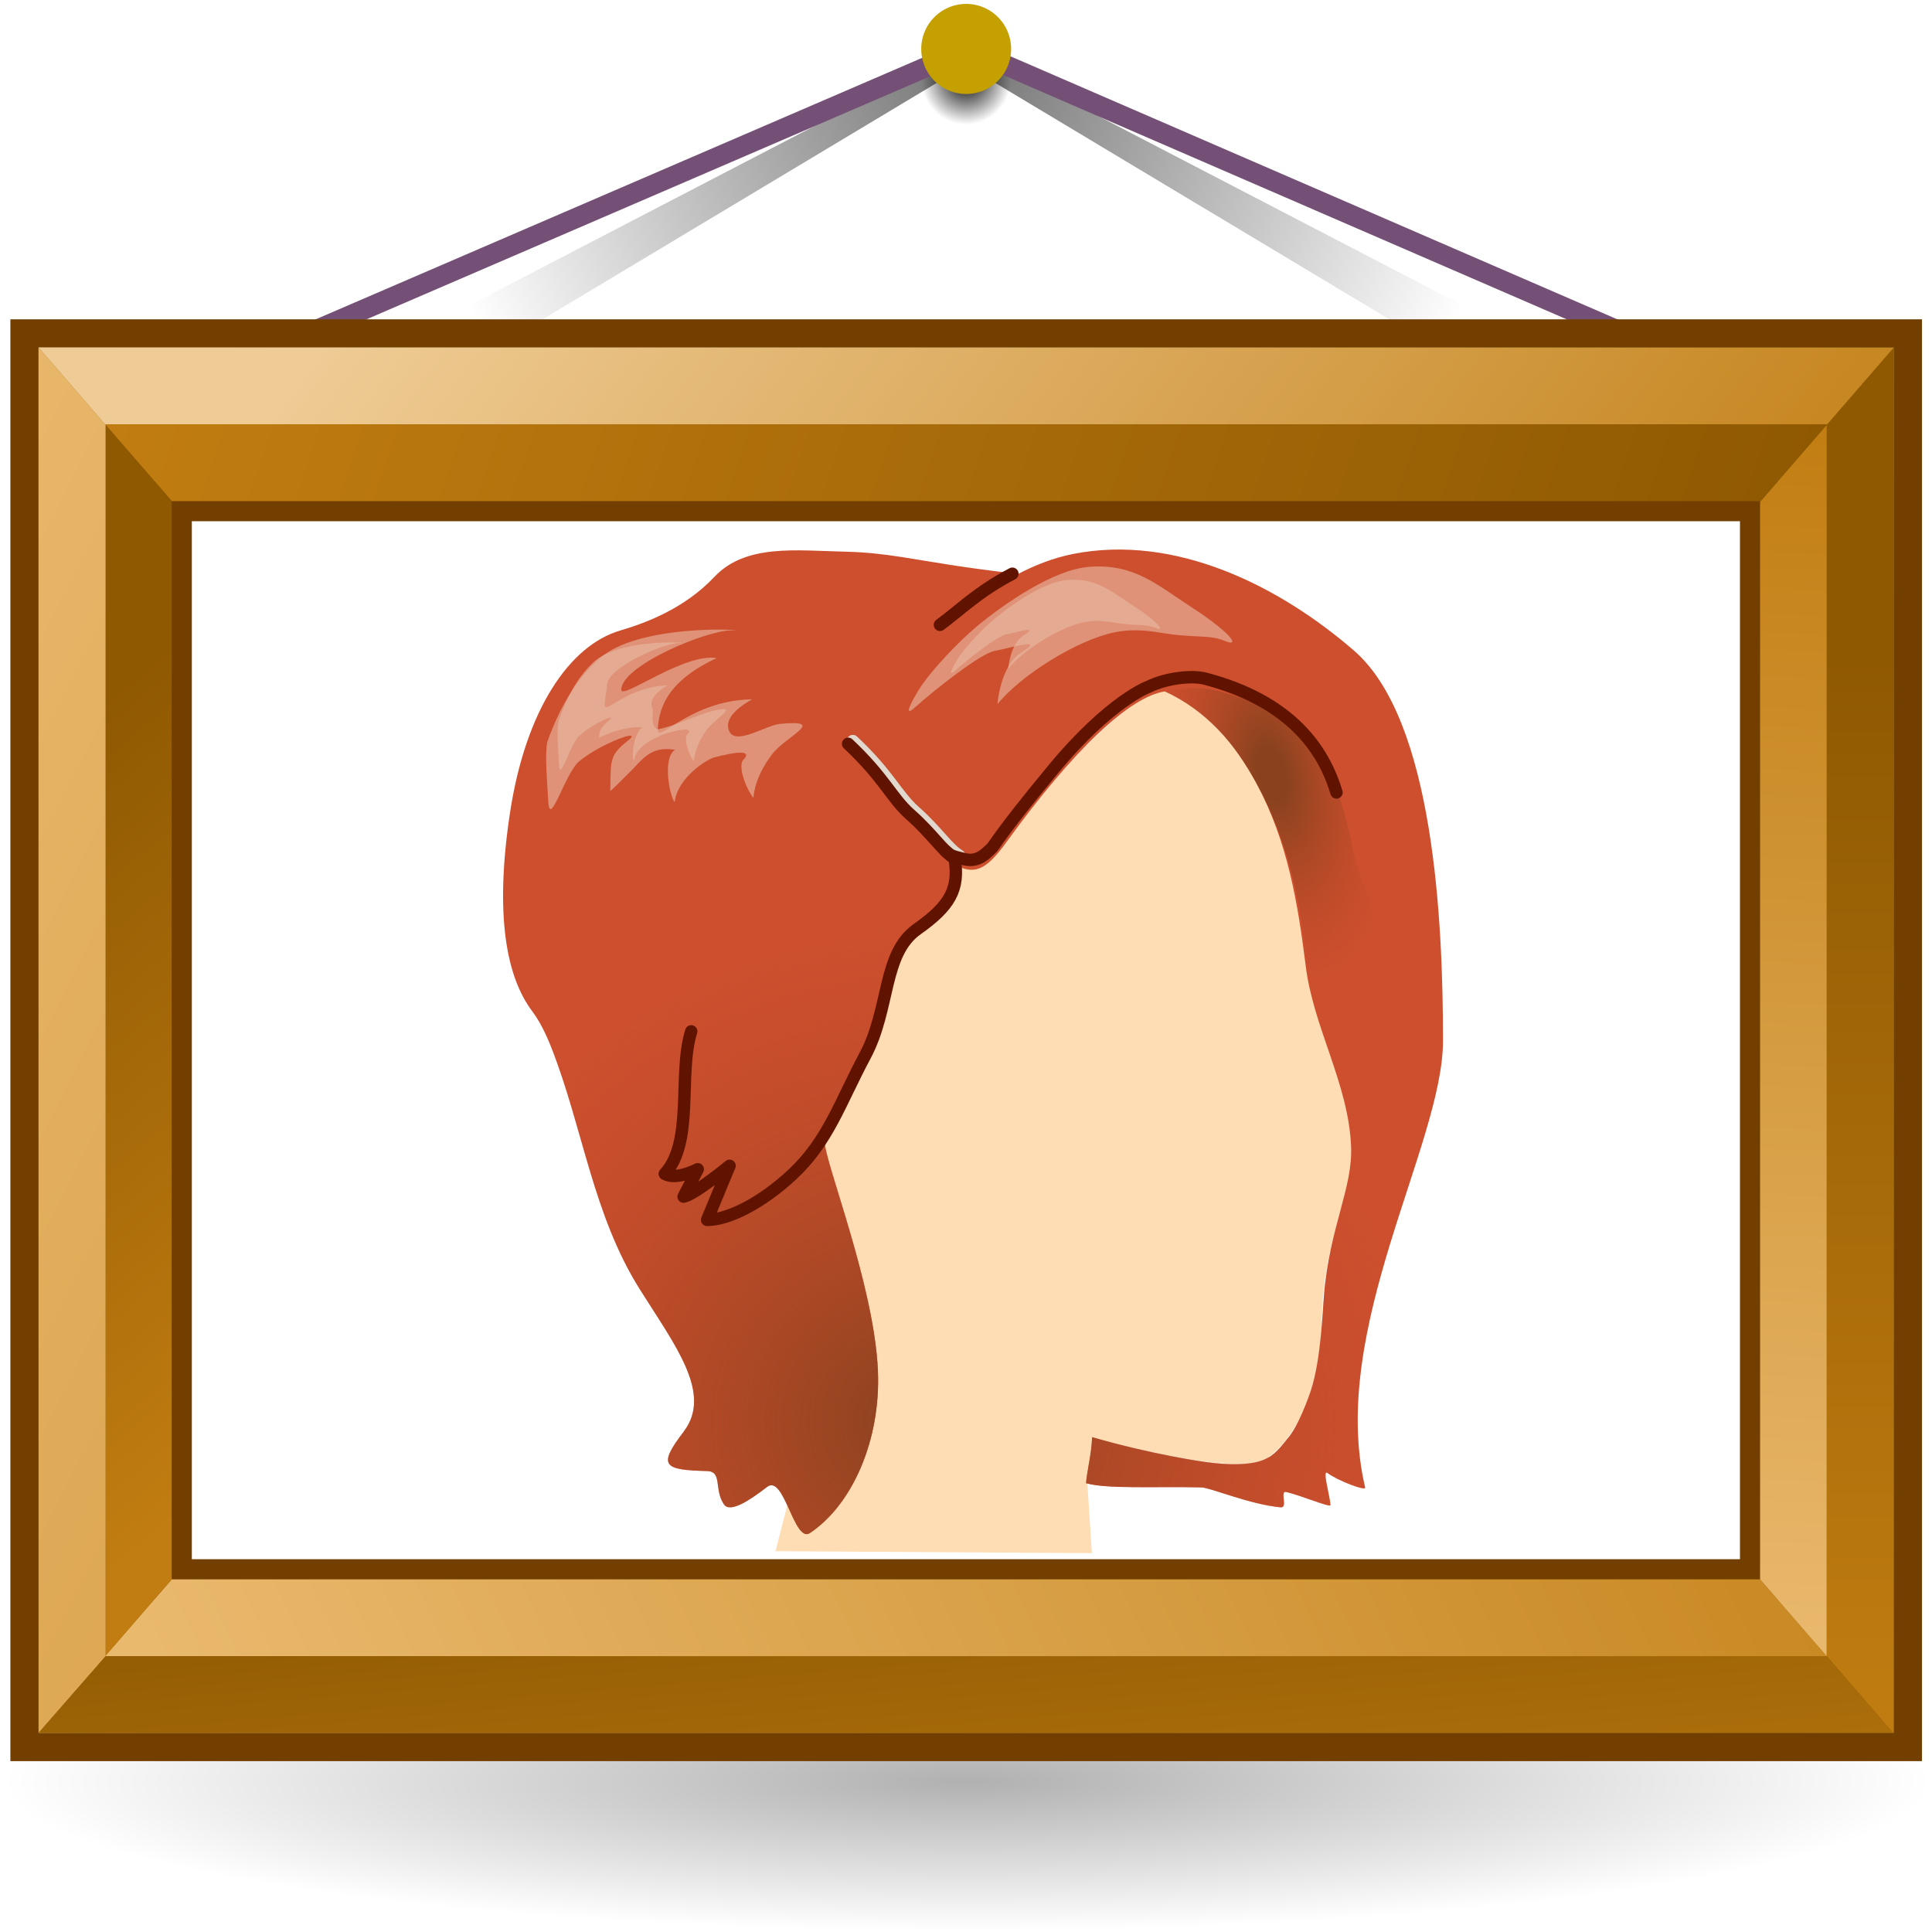 <?xml version="1.0" encoding="UTF-8" standalone="no"?>
<svg
   viewBox="0 0 48 48"
   version="1.1"
   id="svg68"
   sodipodi:docname="houdinihairprocedural.svg"
   inkscape:version="1.3-dev (fdc7329b, 2022-05-31)"
   xml:space="preserve"
   xmlns:inkscape="http://www.inkscape.org/namespaces/inkscape"
   xmlns:sodipodi="http://sodipodi.sourceforge.net/DTD/sodipodi-0.dtd"
   xmlns:xlink="http://www.w3.org/1999/xlink"
   xmlns="http://www.w3.org/2000/svg"
   xmlns:svg="http://www.w3.org/2000/svg"><sodipodi:namedview
     id="namedview68"
     pagecolor="#ffffff"
     bordercolor="#666666"
     borderopacity="1.0"
     inkscape:showpageshadow="2"
     inkscape:pageopacity="0.0"
     inkscape:pagecheckerboard="0"
     inkscape:deskcolor="#d1d1d1"
     showgrid="false"
     inkscape:zoom="13.906434"
     inkscape:cx="20.817703"
     inkscape:cy="24.08957"
     inkscape:window-width="2880"
     inkscape:window-height="1557"
     inkscape:window-x="-8"
     inkscape:window-y="-8"
     inkscape:window-maximized="1"
     inkscape:current-layer="svg68" /><defs
     id="defs36"><linearGradient
       inkscape:collect="always"
       id="linearGradient79"><stop
         style="stop-color:#000000;stop-opacity:0.528;"
         offset="0"
         id="stop78" /><stop
         style="stop-color:#000000;stop-opacity:0;"
         offset="1"
         id="stop79" /></linearGradient><linearGradient
       inkscape:collect="always"
       id="linearGradient77"><stop
         style="stop-color:#000000;stop-opacity:1;"
         offset="0"
         id="stop76" /><stop
         style="stop-color:#000000;stop-opacity:0;"
         offset="1"
         id="stop77" /></linearGradient><linearGradient
       inkscape:collect="always"
       id="linearGradient75"><stop
         style="stop-color:#000000;stop-opacity:0.308;"
         offset="0"
         id="stop74" /><stop
         style="stop-color:#000000;stop-opacity:0;"
         offset="1"
         id="stop75" /></linearGradient><radialGradient
       id="radial-gradient"
       cx="-361.59"
       cy="117.06"
       fx="-361.59"
       fy="117.06"
       r="13.7"
       gradientTransform="translate(654.75 10.81) scale(1.74 .27)"
       gradientUnits="userSpaceOnUse"><stop
         offset=".07"
         stop-color="#212121"
         stop-opacity=".4"
         id="stop1" /><stop
         offset=".89"
         stop-color="#212121"
         stop-opacity="0"
         id="stop2" /></radialGradient><linearGradient
       id="linear-gradient"
       x1="23.7"
       y1="32.1"
       x2="23.7"
       y2="29.09"
       gradientUnits="userSpaceOnUse"
       gradientTransform="matrix(1.378,0,0,1.382,-9.077,-10.17)"><stop
         offset="0"
         stop-color="#edc961"
         id="stop3" /><stop
         offset=".35"
         stop-color="#fcaf3e"
         id="stop4" /><stop
         offset="1"
         stop-color="#ce5c00"
         id="stop5" /></linearGradient><linearGradient
       id="linear-gradient-2"
       x1="24"
       y1="25.55"
       x2="24"
       y2="15.89"
       gradientUnits="userSpaceOnUse"
       gradientTransform="matrix(1.378,0,0,1.382,-9.077,-10.17)"><stop
         offset=".01"
         stop-color="#fef8c5"
         id="stop6" /><stop
         offset=".1"
         stop-color="#fde27d"
         id="stop7" /><stop
         offset=".24"
         stop-color="#fcaf30"
         id="stop8" /><stop
         offset=".58"
         stop-color="#f57900"
         id="stop9" /><stop
         offset=".81"
         stop-color="#c7334a"
         id="stop10" /><stop
         offset=".94"
         stop-color="#8e3459"
         id="stop11" /></linearGradient><linearGradient
       id="linear-gradient-3"
       x1="14.35"
       y1="22.68"
       x2="14.35"
       y2="20.98"
       gradientTransform="matrix(1, 0, 0, 1, 0, 0)"
       gradientUnits="userSpaceOnUse"><stop
         offset=".04"
         stop-color="#ff734b"
         id="stop12" /><stop
         offset="1"
         stop-color="#87196f"
         id="stop13" /></linearGradient><linearGradient
       id="linear-gradient-4"
       x1="35.01"
       y1="21.65"
       x2="35.01"
       y2="19.72"
       xlink:href="#linear-gradient-3"
       gradientTransform="matrix(1.378,0,0,1.382,-9.077,-10.17)" /><linearGradient
       id="linear-gradient-5"
       x1="12.52"
       y1="21.32"
       x2="12.52"
       y2="17"
       xlink:href="#linear-gradient-3"
       gradientTransform="matrix(1.378,0,0,1.382,-9.077,-10.17)" /><linearGradient
       id="linear-gradient-6"
       x1="3.61"
       y1="23"
       x2="12.22"
       y2="26.36"
       gradientTransform="matrix(1, 0, 0, 1, 0, 0)"
       gradientUnits="userSpaceOnUse"><stop
         offset="0"
         stop-color="#b9bcb5"
         id="stop14" /><stop
         offset="1"
         stop-color="#232729"
         id="stop15" /></linearGradient><linearGradient
       id="linear-gradient-7"
       x1="35.78"
       y1="22.5"
       x2="44.39"
       y2="25.86"
       xlink:href="#linear-gradient-6"
       gradientTransform="matrix(1.378,0,0,1.591,-9.077,-13.017)" /><linearGradient
       id="linear-gradient-8"
       x1="9.24"
       y1="8.58"
       x2="38.26"
       y2="19.91"
       xlink:href="#linear-gradient-6"
       gradientTransform="matrix(1.378,0,0,1.591,-9.077,-13.017)" /><linearGradient
       id="linear-gradient-9"
       x1="9.74"
       y1="28.95"
       x2="38.75"
       y2="40.28"
       xlink:href="#linear-gradient-6"
       gradientTransform="matrix(1.378,0,0,1.591,-9.077,-13.017)" /><linearGradient
       id="linear-gradient-10"
       x1="23.95"
       y1="30.13"
       x2="23.95"
       y2="31.22"
       gradientUnits="userSpaceOnUse"
       gradientTransform="matrix(1.378,0,0,1.382,-9.077,-10.17)"><stop
         offset="0"
         stop-color="#f5fdec"
         id="stop16" /><stop
         offset="1"
         stop-color="#c5f5d4"
         id="stop17" /></linearGradient><radialGradient
       id="radial-gradient-2"
       cx="24.28"
       cy="25.7"
       fx="24.28"
       fy="25.7"
       r="47.67"
       gradientTransform="matrix(1.378,0,0,0.138,-9.077,21.799)"
       gradientUnits="userSpaceOnUse"><stop
         offset=".06"
         stop-color="#fef8c5"
         id="stop18" /><stop
         offset=".11"
         stop-color="#fdef7d"
         id="stop19" /><stop
         offset=".22"
         stop-color="#fc9a30"
         id="stop20" /><stop
         offset=".65"
         stop-color="#8d63a8"
         id="stop21" /><stop
         offset="1"
         stop-color="#3443a4"
         id="stop22" /></radialGradient><linearGradient
       id="linear-gradient-11"
       x1="34.3"
       y1="26.49"
       x2="34.96"
       y2="29.46"
       gradientTransform="matrix(1, 0, 0, 1, 0, 0)"
       gradientUnits="userSpaceOnUse"><stop
         offset="0"
         stop-color="#8d63a8"
         id="stop23" /><stop
         offset="1"
         stop-color="#3443a4"
         id="stop24" /></linearGradient><linearGradient
       id="linear-gradient-12"
       x1="15.04"
       y1="26.62"
       x2="14.75"
       y2="29.67"
       xlink:href="#linear-gradient-11"
       gradientTransform="matrix(1.378,0,0,1.382,-9.077,-10.17)" /><linearGradient
       id="linear-gradient-13"
       x1="31.96"
       y1="21.31"
       x2="35.23"
       y2="26.47"
       gradientTransform="matrix(1, 0, 0, 1, 0, 0)"
       gradientUnits="userSpaceOnUse"><stop
         offset=".04"
         stop-color="#ff734b"
         id="stop25" /><stop
         offset="1"
         stop-color="#4c3158"
         id="stop26" /></linearGradient><linearGradient
       id="linear-gradient-14"
       x1="15.76"
       y1="28.94"
       x2="12.2"
       y2="25.17"
       xlink:href="#linear-gradient-13"
       gradientTransform="matrix(1.378,0,0,1.382,-9.077,-10.17)" /><linearGradient
       id="linear-gradient-15"
       x1=".88"
       y1="20.71"
       x2="41.42"
       y2="44.27"
       gradientTransform="matrix(1, 0, 0, 1, 0, 0)"
       gradientUnits="userSpaceOnUse"><stop
         offset="0"
         stop-color="#e9b96e"
         id="stop27" /><stop
         offset="1"
         stop-color="#c17d11"
         id="stop28" /></linearGradient><linearGradient
       id="linear-gradient-16"
       x1="40.11"
       y1="35.41"
       x2="40.11"
       y2="18.43"
       gradientTransform="matrix(1, 0, 0, 1, 0, 0)"
       gradientUnits="userSpaceOnUse"><stop
         offset="0"
         stop-color="#c17d11"
         id="stop29" /><stop
         offset="1"
         stop-color="#8f5902"
         id="stop30" /></linearGradient><linearGradient
       id="linear-gradient-17"
       x1="17.09"
       y1="7.82"
       x2="36.01"
       y2="23.91"
       gradientUnits="userSpaceOnUse"
       gradientTransform="matrix(1.378,0,0,1.591,-9.077,-13.017)"><stop
         offset="0"
         stop-color="#efcc96"
         id="stop31" /><stop
         offset="1"
         stop-color="#c17d11"
         id="stop32" /></linearGradient><linearGradient
       id="linear-gradient-18"
       x1="24.3"
       y1="39.49"
       x2="23.77"
       y2="32.12"
       xlink:href="#linear-gradient-16"
       gradientTransform="matrix(1.378,0,0,1.591,-9.077,-13.017)" /><linearGradient
       id="linear-gradient-19"
       x1="12.53"
       y1="39.99"
       x2="41.92"
       y2="24.06"
       xlink:href="#linear-gradient-15"
       gradientTransform="matrix(1.378,0,0,1.591,-9.077,-13.017)" /><linearGradient
       id="linear-gradient-20"
       x1="38.52"
       y1="34.04"
       x2="39.36"
       y2="14.65"
       xlink:href="#linear-gradient-15"
       gradientTransform="matrix(1.378,0,0,1.591,-9.077,-13.017)" /><linearGradient
       id="linear-gradient-21"
       x1="10.42"
       y1="9.87"
       x2="37.34"
       y2="20.39"
       xlink:href="#linear-gradient-16"
       gradientTransform="matrix(1.378,0,0,1.591,-9.077,-13.017)" /><linearGradient
       id="linear-gradient-22"
       x1="12.63"
       y1="29.92"
       x2="6.05"
       y2="20.84"
       xlink:href="#linear-gradient-16"
       gradientTransform="matrix(1.378,0,0,1.591,-9.077,-13.017)" /><linearGradient
       id="linear-gradient-23"
       x1="32.01"
       y1="24.02"
       x2="32.01"
       y2="22.86"
       xlink:href="#linear-gradient-3"
       gradientTransform="matrix(1.378,0,0,1.382,-9.077,-10.17)" /><linearGradient
       id="linear-gradient-24"
       x1="18.43"
       y1="24.39"
       x2="18.43"
       y2="23.7"
       xlink:href="#linear-gradient-3"
       gradientTransform="matrix(1.378,0,0,1.382,-9.077,-10.17)" /><linearGradient
       id="linear-gradient-25"
       x1="14.72"
       y1="28.09"
       x2="32.69"
       y2="28.09"
       gradientTransform="matrix(1, 0, 0, 1, 0, 0)"
       gradientUnits="userSpaceOnUse"><stop
         offset="0"
         stop-color="#fff"
         stop-opacity=".3"
         id="stop33" /><stop
         offset=".33"
         stop-color="#fff8f8"
         id="stop34" /><stop
         offset=".64"
         stop-color="#fff8f8"
         id="stop35" /><stop
         offset="1"
         stop-color="#fff"
         stop-opacity=".3"
         id="stop36" /></linearGradient><linearGradient
       id="linear-gradient-26"
       x1="13.19"
       y1="28.48"
       x2="32.77"
       y2="28.48"
       gradientTransform="matrix(-1.376,0.089,-0.089,-1.379,61.483,66.479)"
       xlink:href="#linear-gradient-25" /><linearGradient
       id="linear-gradient-27"
       x1="17.3"
       y1="26.21"
       x2="30.97"
       y2="26.21"
       xlink:href="#linear-gradient-25"
       gradientTransform="matrix(1.378,0,0,1.382,-9.077,-10.17)" /><linearGradient
       id="linear-gradient-28"
       x1="17.3"
       y1="25.84"
       x2="30.97"
       y2="25.84"
       xlink:href="#linear-gradient-25"
       gradientTransform="matrix(1.378,0,0,1.382,-9.077,-10.17)" /><linearGradient
       id="linear-gradient-29"
       x1="17.3"
       y1="26.19"
       x2="30.97"
       y2="26.19"
       xlink:href="#linear-gradient-25"
       gradientTransform="matrix(1.378,0,0,1.382,-9.077,-10.17)" /><linearGradient
       id="linear-gradient-30"
       x1="17.3"
       y1="26.3"
       x2="30.97"
       y2="26.3"
       xlink:href="#linear-gradient-25"
       gradientTransform="matrix(1.378,0,0,1.382,-9.077,-10.17)" /><linearGradient
       id="linear-gradient-31"
       x1="17.33"
       y1="26.76"
       x2="30.84"
       y2="26.76"
       xlink:href="#linear-gradient-25"
       gradientTransform="matrix(1.378,0,0,1.382,-9.077,-10.17)" /><linearGradient
       id="linear-gradient-32"
       x1="17.36"
       y1="27.07"
       x2="32.41"
       y2="27.07"
       xlink:href="#linear-gradient-25"
       gradientTransform="matrix(1.378,0,0,1.382,-9.077,-10.17)" /><linearGradient
       id="linear-gradient-33"
       x1="19.9"
       y1="27.34"
       x2="33.57"
       y2="27.34"
       gradientTransform="matrix(1.378,-0.048,0.048,1.381,-10.359,-8.899)"
       xlink:href="#linear-gradient-25" /><linearGradient
       id="linear-gradient-34"
       x1="17.26"
       y1="29.22"
       x2="30.93"
       y2="29.22"
       xlink:href="#linear-gradient-25"
       gradientTransform="matrix(1.378,0,0,1.382,-9.077,-10.17)" /><linearGradient
       inkscape:collect="always"
       xlink:href="#linear-gradient-6"
       id="linearGradient69"
       gradientUnits="userSpaceOnUse"
       x1="3.61"
       y1="23"
       x2="12.22"
       y2="26.36"
       gradientTransform="matrix(1.378,0,0,1.591,-9.077,-13.017)" /><linearGradient
       inkscape:collect="always"
       xlink:href="#linear-gradient-15"
       id="linearGradient72"
       gradientUnits="userSpaceOnUse"
       x1=".88"
       y1="20.71"
       x2="41.42"
       y2="44.27"
       gradientTransform="matrix(1.378,0,0,1.591,-9.077,-13.017)" /><linearGradient
       inkscape:collect="always"
       xlink:href="#linear-gradient-16"
       id="linearGradient73"
       gradientUnits="userSpaceOnUse"
       x1="40.11"
       y1="35.41"
       x2="40.11"
       y2="18.43"
       gradientTransform="matrix(1.378,0,0,1.591,-9.077,-13.017)" /><radialGradient
       inkscape:collect="always"
       xlink:href="#linearGradient75"
       id="radialGradient75"
       cx="24.025"
       cy="44.261"
       fx="24.025"
       fy="44.261"
       r="23.952"
       gradientTransform="matrix(1,0,0,0.155,0,37.398)"
       gradientUnits="userSpaceOnUse" /><radialGradient
       inkscape:collect="always"
       xlink:href="#linearGradient77"
       id="radialGradient77"
       cx="24.004"
       cy="1.216"
       fx="24.004"
       fy="1.216"
       r="1.117"
       gradientTransform="matrix(1,0,0,1.002,0,0.76)"
       gradientUnits="userSpaceOnUse" /><linearGradient
       inkscape:collect="always"
       xlink:href="#linearGradient79"
       id="linearGradient80"
       x1="23.186"
       y1="2.059"
       x2="11.644"
       y2="7.805"
       gradientUnits="userSpaceOnUse"
       gradientTransform="matrix(1.037,0,0,1.05,-0.37,-0.425)" /><linearGradient
       inkscape:collect="always"
       xlink:href="#linearGradient79"
       id="linearGradient81"
       gradientUnits="userSpaceOnUse"
       gradientTransform="matrix(-1.037,0,0,1.05,48.37,-0.425)"
       x1="23.186"
       y1="2.059"
       x2="11.644"
       y2="7.805" /><inkscape:perspective
       sodipodi:type="inkscape:persp3d"
       inkscape:vp_x="0 : 396 : 1"
       inkscape:vp_y="0 : 1000 : 0"
       inkscape:vp_z="612 : 396 : 1"
       inkscape:persp3d-origin="306 : 264 : 1"
       id="perspective8871" /><radialGradient
       inkscape:collect="always"
       xlink:href="#SVGID_1_"
       id="radialGradient8908"
       gradientUnits="userSpaceOnUse"
       gradientTransform="matrix(1.035,0,0,1,-10.248,0)"
       cx="366.552"
       cy="353.405"
       r="30.909" /><radialGradient
       inkscape:collect="always"
       xlink:href="#SVGID_2_"
       id="radialGradient8910"
       gradientUnits="userSpaceOnUse"
       gradientTransform="matrix(0.801,-0.633,0.459,0.542,-84.028,392.311)"
       cx="367.289"
       cy="348.202"
       r="23.927" /><radialGradient
       inkscape:collect="always"
       xlink:href="#SVGID_3_"
       id="radialGradient8912"
       gradientUnits="userSpaceOnUse"
       gradientTransform="matrix(1.035,0,0,1,-10.248,0)"
       cx="360.202"
       cy="367.898"
       r="23.198" /><radialGradient
       inkscape:collect="always"
       xlink:href="#SVGID_4_"
       id="radialGradient8914"
       gradientUnits="userSpaceOnUse"
       gradientTransform="matrix(0.227,0.976,-0.505,0.11,464.976,-51.696)"
       cx="370.755"
       cy="348.225"
       r="15.494" /><radialGradient
       id="SVGID_1_"
       cx="366.552"
       cy="353.405"
       r="30.909"
       gradientTransform="matrix(1.035,0,0,1,-10.248,0)"
       gradientUnits="userSpaceOnUse"><stop
         offset="0.399"
         style="stop-color:#FDD6BF;stop-opacity:0"
         id="stop8811" /><stop
         offset="0.54"
         style="stop-color:#FDCDA2"
         id="stop8813" /><stop
         offset="0.859"
         style="stop-color:#FDCDA2;stop-opacity:0"
         id="stop8815" /></radialGradient><radialGradient
       id="SVGID_2_"
       cx="367.289"
       cy="348.202"
       r="23.927"
       gradientTransform="matrix(0.801,-0.633,0.459,0.542,-84.028,392.311)"
       gradientUnits="userSpaceOnUse"><stop
         offset="0"
         style="stop-color:#FABA9A"
         id="stop8820" /><stop
         offset="0.472"
         style="stop-color:#FDCDA2;stop-opacity:0"
         id="stop8822" /><stop
         offset="0.804"
         style="stop-color:#FFFFFF;stop-opacity:0"
         id="stop8824" /></radialGradient><radialGradient
       id="SVGID_3_"
       cx="360.202"
       cy="367.898"
       r="23.198"
       gradientTransform="matrix(1.035,0,0,1,-10.248,0)"
       gradientUnits="userSpaceOnUse"><stop
         offset="0"
         style="stop-color:#8A421E"
         id="stop8831" /><stop
         offset="0.65"
         style="stop-color:#B84826;stop-opacity:0"
         id="stop8833" /><stop
         offset="1"
         style="stop-color:#FFFFFF;stop-opacity:0"
         id="stop8835" /></radialGradient><radialGradient
       id="SVGID_4_"
       cx="370.755"
       cy="348.225"
       r="15.494"
       gradientTransform="matrix(0.227,0.976,-0.505,0.11,464.976,-51.696)"
       gradientUnits="userSpaceOnUse"><stop
         offset="0.055"
         style="stop-color:#8A421E"
         id="stop8840" /><stop
         offset="0.417"
         style="stop-color:#B84826;stop-opacity:0"
         id="stop8842" /><stop
         offset="1"
         style="stop-color:#FFFFFF;stop-opacity:0"
         id="stop8844" /></radialGradient><radialGradient
       inkscape:collect="always"
       xlink:href="#SVGID_4_"
       id="radialGradient8942"
       gradientUnits="userSpaceOnUse"
       gradientTransform="matrix(0.184,0.792,-0.409,0.089,105.798,-305.407)"
       cx="370.755"
       cy="348.225"
       r="15.494" /><radialGradient
       inkscape:collect="always"
       xlink:href="#SVGID_3_"
       id="radialGradient8945"
       gradientUnits="userSpaceOnUse"
       gradientTransform="matrix(0.838,0,0,0.812,-279.153,-263.421)"
       cx="360.202"
       cy="367.898"
       r="23.198" /></defs><path
     style="fill:url(#linearGradient81);fill-opacity:1;fill-rule:evenodd;stroke:none;stroke-width:1px;stroke-linecap:butt;stroke-linejoin:miter;stroke-opacity:1"
     d="M 37.983,8.441 23.695,1.017 23.933,1.584 35.275,8.387 Z"
     id="path80"
     sodipodi:nodetypes="ccccc" /><path
     style="fill:url(#linearGradient80);fill-opacity:1;fill-rule:evenodd;stroke:none;stroke-width:1px;stroke-linecap:butt;stroke-linejoin:miter;stroke-opacity:1"
     d="M 10.017,8.441 24.305,1.017 24.067,1.584 12.725,8.387 Z"
     id="path77"
     sodipodi:nodetypes="ccccc" /><path
     id="path75"
     style="fill:url(#radialGradient77);fill-opacity:1;stroke-width:1"
     d="M 25.121,1.978 A 1.117,1.119 0 0 1 24.004,3.097 1.117,1.119 0 0 1 22.888,1.978 1.117,1.119 0 0 1 24.004,0.859 1.117,1.119 0 0 1 25.121,1.978 Z"
     clip-path="none" /><path
     id="ellipse36"
     d="M 47.977,44.261 A 23.952,3.714 0 0 1 24.025,47.975 23.952,3.714 0 0 1 0.074,44.261 23.952,3.714 0 0 1 24.025,40.547 23.952,3.714 0 0 1 47.977,44.261 Z"
     clip-path="none"
     style="stroke-width:1;fill-opacity:1;fill:url(#radialGradient75)" /><path
     id="polyline36"
     style="fill:none;stroke:#755076;stroke-width:0.5px;stroke-miterlimit:10"
     d="M 43.109,9.475 24.055,1.216 4.9,9.475"
     clip-path="none"
     sodipodi:nodetypes="ccc" /><path
     id="circle36"
     style="fill:#c4a000;stroke-width:1"
     d="M 25.121,1.216 A 1.117,1.119 0 0 1 24.004,2.335 1.117,1.119 0 0 1 22.888,1.216 1.117,1.119 0 0 1 24.004,0.097 1.117,1.119 0 0 1 25.121,1.216 Z"
     clip-path="none" /><path
     id="rect36"
     style="fill:none;stroke:#723f00;stroke-width:1.4px;stroke-miterlimit:10"
     d="M 0.958,8.633 H 47.051 V 43.055 H 0.958 Z"
     clip-path="none" /><path
     id="polygon40"
     style="fill:url(#linearGradient69);stroke-width:1"
     d="M 0.958,43.055 V 8.633 L 4.266,12.45 V 39.238 Z"
     clip-path="none" /><path
     id="polygon41"
     style="fill:url(#linear-gradient-7);stroke-width:1"
     d="m 47.051,43.055 h -0.014 L 43.729,39.238 V 12.466 l 3.322,-3.834 z"
     clip-path="none" /><path
     id="polygon42"
     style="fill:url(#linear-gradient-8);stroke-width:1"
     d="M 43.729,12.45 H 4.266 L 0.958,8.633 H 47.051 l -3.322,3.834 z"
     clip-path="none" /><path
     id="polygon43"
     style="fill:url(#linear-gradient-9);stroke-width:1"
     d="m 4.266,39.238 h 39.464 l 3.308,3.818 H 0.958 Z"
     clip-path="none" /><path
     d="M 0.958,8.633 V 43.055 H 47.051 V 8.633 Z M 43.729,39.238 H 4.266 V 12.45 h 39.464 z"
     style="fill:#8f5902;stroke-width:1"
     id="path49"
     clip-path="none" /><path
     id="polygon49"
     style="fill:url(#linearGradient72);stroke-width:1"
     d="m 2.626,10.557 v 30.589 l -1.668,1.909 V 8.633 Z"
     clip-path="none" /><path
     id="polygon50"
     style="fill:url(#linearGradient73);stroke-width:1"
     d="M 45.383,41.146 V 10.557 L 47.051,8.633 V 43.055 h -0.014 z"
     clip-path="none" /><path
     id="polygon51"
     style="fill:url(#linear-gradient-17);stroke-width:1"
     d="m 2.626,10.542 v 0.016 L 0.958,8.633 H 47.051 L 45.383,10.557 v -0.016 z"
     clip-path="none" /><path
     id="polygon52"
     style="fill:url(#linear-gradient-18);stroke-width:1"
     d="M 47.038,43.055 H 0.958 L 2.626,41.146 H 45.383 Z"
     clip-path="none" /><path
     id="rect52"
     style="fill:none;stroke:#723f00;stroke-width:1;stroke-miterlimit:10"
     d="M 4.266,12.45 H 43.729 V 39.238 H 4.266 Z"
     clip-path="none" /><path
     id="polygon53"
     style="fill:url(#linear-gradient-19);stroke-width:1"
     d="m 2.626,41.146 v -0.016 L 4.266,39.238 h 39.464 l 1.654,1.909 z"
     clip-path="none" /><path
     id="polygon54"
     style="fill:url(#linear-gradient-20);stroke-width:1"
     d="M 43.729,39.238 V 12.466 l 1.654,-1.909 v 30.589 z"
     clip-path="none" /><path
     id="polygon55"
     style="fill:url(#linear-gradient-21);stroke-width:1"
     d="M 2.626,10.542 H 45.383 v 0.016 l -1.654,1.909 v -0.016 H 4.266 L 2.626,10.557 Z"
     clip-path="none" /><path
     id="polygon56"
     style="fill:url(#linear-gradient-22);stroke-width:1"
     d="M 2.626,41.131 V 10.557 L 4.266,12.45 V 39.238 Z"
     clip-path="none" /><path
     d="m 27.127,38.587 -0.113,-1.753 c 0.041,-0.525 0.128,-1.107 0.128,-1.107 0,0 1.566,0.421 2.765,0.583 0.692,0.092 1.324,0.102 1.602,-0.102 0.633,-0.466 1.281,-1.542 1.333,-3.507 0.053,-1.964 0.781,-3.066 0.741,-4.203 -0.032,-0.861 -0.416,-2.103 -0.696,-2.858 -0.393,-1.061 -0.45,-2.139 -0.647,-3.259 -0.279,-1.546 -0.874,-3.185 -2.008,-4.327 -0.363,-0.363 -0.8,-0.672 -1.293,-0.899 -0.459,0.066 -1.095,0.527 -1.823,1.24 -0.637,0.626 -1.341,1.442 -2.112,2.493 -0.259,0.358 -0.467,0.563 -0.676,0.638 -0.195,0.068 -0.394,0.033 -0.646,-0.109 0.062,0.293 0.022,0.593 -0.04,0.785 -0.267,0.815 -1.443,0.93 -1.696,2.564 -0.08,0.514 -0.249,1.029 -0.447,1.507 -0.39,0.938 -0.895,1.745 -1.077,2.17 0.147,1.121 0.463,3.038 0.428,4.835 -0.017,0.803 -0.104,1.581 -0.306,2.255 -0.188,0.623 -0.477,1.16 -0.902,1.538 l -0.375,1.468 z"
     id="path8808"
     style="fill:#ffddb4;stroke-width:0.061"
     inkscape:connector-curvature="0"
     sodipodi:nodetypes="cccccccccccccccccccccccc" /><path
     d="m 16.99,35.567 c -0.659,0.857 -0.504,0.954 0.578,0.981 0.389,0.01 0.166,0.462 0.422,0.831 0.16,0.225 0.675,-0.133 1.068,-0.436 0.429,-0.331 0.672,1.415 1.068,1.144 1.051,-0.703 1.76,-2.309 1.687,-4.032 -0.091,-2.13 -1.328,-5.188 -1.328,-5.716 0.272,-0.645 1.249,-2.083 1.485,-3.604 0.31,-2.014 2.029,-1.721 1.708,-3.277 0.516,0.296 0.809,0.18 1.323,-0.53 1.665,-2.303 3.076,-3.624 3.939,-3.75 1.036,0.48 1.736,1.269 2.29,2.312 0.761,1.425 1.014,2.937 1.21,4.508 0.19,1.532 1.055,2.906 1.127,4.469 0.049,1.044 -0.532,2.014 -0.671,3.687 -0.036,0.4 -0.072,1.589 -0.319,2.363 -0.055,0.179 -0.322,0.927 -0.59,1.226 -0.058,0.066 -0.267,0.368 -0.492,0.477 -0.048,0.022 -0.365,0.258 -1.504,0.109 -0.079,-0.01 -1.352,-0.186 -2.856,-0.622 -0.019,0.435 -0.137,0.886 -0.151,1.144 0.534,0.149 1.692,0.077 2.867,0.104 0.213,0.003 1.209,0.426 1.968,0.495 0.19,0.017 -0.029,-0.416 0.132,-0.381 0.322,0.067 1.106,0.396 1.104,0.326 0,-0.181 -0.215,-0.905 -0.074,-0.798 0.254,0.19 0.96,0.458 0.936,0.361 -0.927,-3.922 1.934,-8.517 1.934,-11.102 0,-2.951 -0.222,-7.974 -2.215,-9.695 -1.825,-1.579 -4.407,-2.907 -6.983,-2.397 -0.48,0.096 -0.936,0.276 -1.355,0.493 -1.371,-0.15 -2.186,-0.308 -2.889,-0.417 -0.465,-0.071 -0.881,-0.121 -1.379,-0.133 -1.249,-0.028 -2.501,-0.201 -3.281,0.625 -0.726,0.768 -1.655,1.132 -2.344,1.334 -1.251,0.369 -2.344,1.957 -2.735,4.532 -0.389,2.575 -0.076,4.086 0.548,4.919 0.184,0.245 0.338,0.55 0.487,0.928 0.781,2 1.026,4.132 2.189,5.984 0.867,1.383 1.819,2.591 1.094,3.537 z"
     id="path8828"
     style="fill:#cd4f2e;stroke-width:0.061"
     inkscape:connector-curvature="0" /><path
     d="m 16.987,35.566 c -0.659,0.857 -0.505,0.954 0.577,0.981 0.39,0.009 0.166,0.462 0.423,0.831 0.16,0.225 0.674,-0.133 1.068,-0.436 0.429,-0.331 0.671,1.415 1.068,1.144 1.051,-0.703 1.761,-2.308 1.687,-4.032 -0.091,-2.13 -1.328,-5.188 -1.328,-5.716 0.273,-0.645 1.25,-2.083 1.485,-3.604 0.31,-2.014 2.029,-1.722 1.709,-3.277 0.516,0.296 0.809,0.18 1.323,-0.53 1.665,-2.303 3.076,-3.624 3.939,-3.75 1.035,0.48 1.736,1.269 2.289,2.311 0.761,1.425 1.015,2.938 1.211,4.509 0.19,1.532 1.055,2.906 1.127,4.468 0.049,1.044 -0.533,2.014 -0.672,3.687 -0.035,0.4 -0.072,1.589 -0.318,2.363 -0.055,0.18 -0.323,0.928 -0.591,1.226 -0.058,0.064 -0.266,0.368 -0.491,0.477 -0.047,0.021 -0.365,0.258 -1.503,0.109 -0.079,-0.01 -1.352,-0.188 -2.857,-0.623 -0.019,0.435 -0.136,0.886 -0.151,1.144 0.534,0.149 1.691,0.078 2.867,0.105 0.212,0.003 1.209,0.426 1.968,0.494 0.189,0.017 -0.029,-0.416 0.131,-0.382 0.323,0.068 1.107,0.397 1.105,0.326 0,-0.18 -0.215,-0.905 -0.074,-0.798 0.254,0.19 0.96,0.459 0.937,0.361 -0.928,-3.922 1.934,-8.517 1.934,-11.101 0,-2.951 -0.223,-7.974 -2.215,-9.696 -1.827,-1.579 -4.406,-2.907 -6.983,-2.396 -0.48,0.096 -0.935,0.276 -1.354,0.493 -1.371,-0.15 -2.186,-0.308 -2.889,-0.417 -0.465,-0.071 -0.882,-0.121 -1.379,-0.134 -1.248,-0.027 -2.501,-0.201 -3.281,0.625 -0.726,0.768 -1.654,1.132 -2.343,1.334 -1.251,0.369 -2.345,1.957 -2.735,4.532 -0.39,2.575 -0.078,4.087 0.548,4.919 0.184,0.245 0.337,0.55 0.486,0.928 0.782,2 1.027,4.132 2.189,5.984 0.867,1.383 1.818,2.591 1.094,3.537 z"
     id="path8837"
     style="fill:url(#radialGradient8945);stroke-width:0.061"
     inkscape:connector-curvature="0" /><path
     d="m 32.57,24.686 c 0.262,1.057 1.462,4.667 1.875,2.597 0.277,-1.402 -0.207,-4.397 -0.456,-5.001 -0.151,-0.382 -0.321,-0.852 -0.371,-1.136 -0.156,-0.86 -0.479,-1.948 -0.899,-2.533 -0.514,-0.719 -1.66,-1.3 -2.64,-1.484 -0.301,-0.055 -0.825,-0.02 -1.115,0.047 0.761,0.387 1.368,0.923 1.844,1.619 1.117,1.622 1.568,3.653 1.7,5.563 0.002,0.011 -0.03,-0.039 -0.03,-0.029 0.004,0.037 0.087,0.331 0.091,0.358 z"
     id="path8846"
     style="fill:url(#radialGradient8942);stroke-width:0.061"
     inkscape:connector-curvature="0" /><path
     d="m 15.164,19.651 c 0.177,-0.152 0.319,-0.31 0.46,-0.445 0.329,-0.314 0.52,-0.685 1.147,-0.577 -0.322,0.205 -0.131,1.168 -0.008,1.297 0.07,-0.604 0.794,-1.057 0.976,-1.106 0.182,-0.048 1.047,-0.275 0.728,0.058 -0.104,0.112 -0.027,0.448 0.125,0.745 0.017,0.034 0.036,0.068 0.058,0.102 0.02,0.034 0.043,0.07 0.067,0.101 0.047,-0.48 0.295,-0.858 0.456,-1.074 0.351,-0.471 1.409,-0.879 0.203,-0.767 -0.345,0.033 -1.098,0.545 -1.258,0.183 -0.1,-0.224 0.032,-0.491 0.569,-0.794 -0.108,0.002 -0.209,0.008 -0.309,0.019 -0.092,0.01 -0.182,0.024 -0.267,0.041 -1.198,0.235 -1.793,1.04 -1.768,0.672 0.031,-0.422 0.148,-1.148 1.465,-1.756 -0.812,-0.135 -2.373,1.05 -2.373,0.788 0,-0.602 2.139,-1.489 2.753,-1.478 0.475,0.008 -1.131,-0.125 -2.358,0.232 -0.362,0.105 -0.689,0.253 -0.923,0.458 -0.622,0.55 -1.011,1.265 -1.29,2.028 -0.082,0.221 -0.046,0.75 0.007,1.567 0.041,0.609 0.42,-0.733 0.755,-1.021 0.531,-0.452 1.657,-0.862 1.213,-0.517 -0.468,0.372 -0.412,0.504 -0.43,1.243 z"
     id="path8848"
     style="opacity:0.63;fill:#eabaa2;stroke-width:0.061"
     inkscape:connector-curvature="0" /><path
     d="m 15.957,18.074 c -0.212,0.145 -0.284,0.733 -0.201,0.824 0.045,-0.428 0.72,-0.655 0.838,-0.689 0.12,-0.034 0.69,-0.193 0.48,0.041 -0.069,0.08 -0.018,0.317 0.082,0.527 0.012,0.024 0.023,0.049 0.038,0.072 0.013,0.024 0.027,0.049 0.045,0.07 0.029,-0.34 0.193,-0.608 0.298,-0.759 0.231,-0.334 0.918,-0.676 0.143,-0.489 -0.36,0.087 -0.941,0.382 -1.349,0.45 -0.198,-0.123 -0.075,-0.401 -0.126,-0.531 -0.065,-0.159 0.02,-0.348 0.375,-0.56 -0.071,0 -0.139,0.005 -0.203,0.015 -0.062,0.006 -0.12,0.016 -0.176,0.029 -0.788,0.166 -1.195,0.683 -1.177,0.422 0.019,-0.298 0.055,-0.29 0.055,-0.475 0,-0.426 1.407,-1.054 1.811,-1.047 0.313,0.005 -0.744,-0.088 -1.55,0.164 -0.238,0.075 -0.454,0.179 -0.606,0.325 -0.409,0.389 -0.664,0.896 -0.849,1.435 -0.053,0.158 -0.031,0.531 0.004,1.109 0.027,0.43 0.277,-0.519 0.497,-0.722 0.351,-0.319 1.013,-0.609 0.722,-0.365 -0.143,0.123 -0.224,0.218 -0.224,0.408 0.421,-0.205 0.851,-0.293 1.072,-0.253 z"
     id="path8850"
     style="opacity:0.63;fill:#eabaa2;stroke-width:0.061"
     inkscape:connector-curvature="0" /><path
     d="m 24.781,17.496 c 0.586,-0.728 1.985,-1.595 2.904,-1.785 0.348,-0.071 0.693,-0.067 1.107,0.002 0.909,0.155 1.232,0.041 1.64,0.211 0.334,0.138 0.217,-0.087 -0.365,-0.518 -0.135,-0.101 -0.297,-0.213 -0.486,-0.334 -0.842,-0.548 -1.414,-1.076 -2.52,-0.989 -0.897,0.068 -2.126,0.928 -2.779,1.469 -0.438,0.363 -1.159,1.107 -1.454,1.585 -0.237,0.383 -0.364,0.678 -0.104,0.445 0.489,-0.439 1.647,-1.356 1.998,-1.413 0.354,-0.057 1.304,-0.369 0.642,0.051 -0.518,0.33 -0.582,1.275 -0.582,1.275 z"
     id="path8852"
     style="opacity:0.63;fill:#eabaa2;stroke-width:0.061"
     inkscape:connector-curvature="0" /><path
     d="m 25.05,16.613 c 0.379,-0.47 1.281,-1.031 1.875,-1.153 0.225,-0.046 0.447,-0.044 0.716,0.002 0.586,0.101 0.795,0.028 1.06,0.136 0.217,0.089 0.14,-0.056 -0.236,-0.335 -0.087,-0.064 -0.193,-0.137 -0.313,-0.215 -0.546,-0.354 -0.913,-0.695 -1.63,-0.639 -0.579,0.045 -1.372,0.599 -1.795,0.949 -0.284,0.236 -0.749,0.716 -0.94,1.025 -0.153,0.247 -0.234,0.438 -0.068,0.288 0.318,-0.285 1.064,-0.876 1.291,-0.914 0.228,-0.037 0.843,-0.238 0.416,0.033 -0.335,0.213 -0.377,0.824 -0.377,0.824 z"
     id="path8854"
     style="opacity:0.63;fill:#eabaa2;stroke-width:0.061"
     inkscape:connector-curvature="0" /><path
     stroke-miterlimit="10"
     d="m 21.188,18.412 c 0.907,0.851 1.075,1.345 1.548,1.761 0.526,0.464 0.812,0.919 1.097,1.088"
     id="path8856"
     style="fill:none;stroke:#e1d8ce;stroke-width:0.308;stroke-linecap:round;stroke-linejoin:round;stroke-miterlimit:10"
     inkscape:connector-curvature="0" /><g
     id="g8858"
     transform="matrix(0.81,0,0,0.812,-270.851,-263.421)"
     style="stroke-width:1.293"><path
       stroke-miterlimit="10"
       d="m 365.436,341.965 c -1.068,0.555 -1.623,1.131 -2.222,1.563"
       id="path8860"
       style="fill:none;stroke:#601400;stroke-width:0.38;stroke-linecap:round;stroke-linejoin:round;stroke-miterlimit:10"
       inkscape:connector-curvature="0" /><path
       stroke-miterlimit="10"
       d="m 360.398,347.168 c 1.12,1.049 1.327,1.656 1.91,2.169 0.651,0.57 1.004,1.129 1.356,1.339 0.159,0.944 -0.155,1.465 -1.147,2.162 -1.068,0.751 -0.827,2.427 -1.597,3.868 -0.771,1.44 -1.136,2.615 -2.22,3.628 -0.97,0.906 -1.99,1.401 -2.627,1.401 0.509,-1.234 0.689,-1.655 0.689,-1.655 0,0 -1.068,0.875 -1.41,0.944 0.289,-0.559 0.434,-0.839 0.434,-0.839 0,0 -0.652,0.348 -1.012,0.141 0.904,-0.979 0.4,-3.054 0.812,-4.359"
       id="path8862"
       style="fill:none;stroke:#601400;stroke-width:0.38;stroke-linecap:round;stroke-linejoin:round;stroke-miterlimit:10"
       inkscape:connector-curvature="0" /><path
       stroke-miterlimit="10"
       d="m 375.377,348.657 c -0.587,-1.958 -2.142,-2.99 -4.032,-3.483 -0.408,-0.107 -1.193,-0.015 -1.728,0.246 0,0 -1.179,0.419 -2.932,2.532 -1.752,2.112 -1.787,2.331 -1.908,2.431 -0.122,0.101 -0.365,0.419 -0.799,0.318 -0.434,-0.1 -0.434,-0.117 -0.607,-0.268"
       id="path8864"
       style="fill:none;stroke:#601400;stroke-width:0.38;stroke-linecap:round;stroke-linejoin:round;stroke-miterlimit:10"
       inkscape:connector-curvature="0" /></g></svg>
